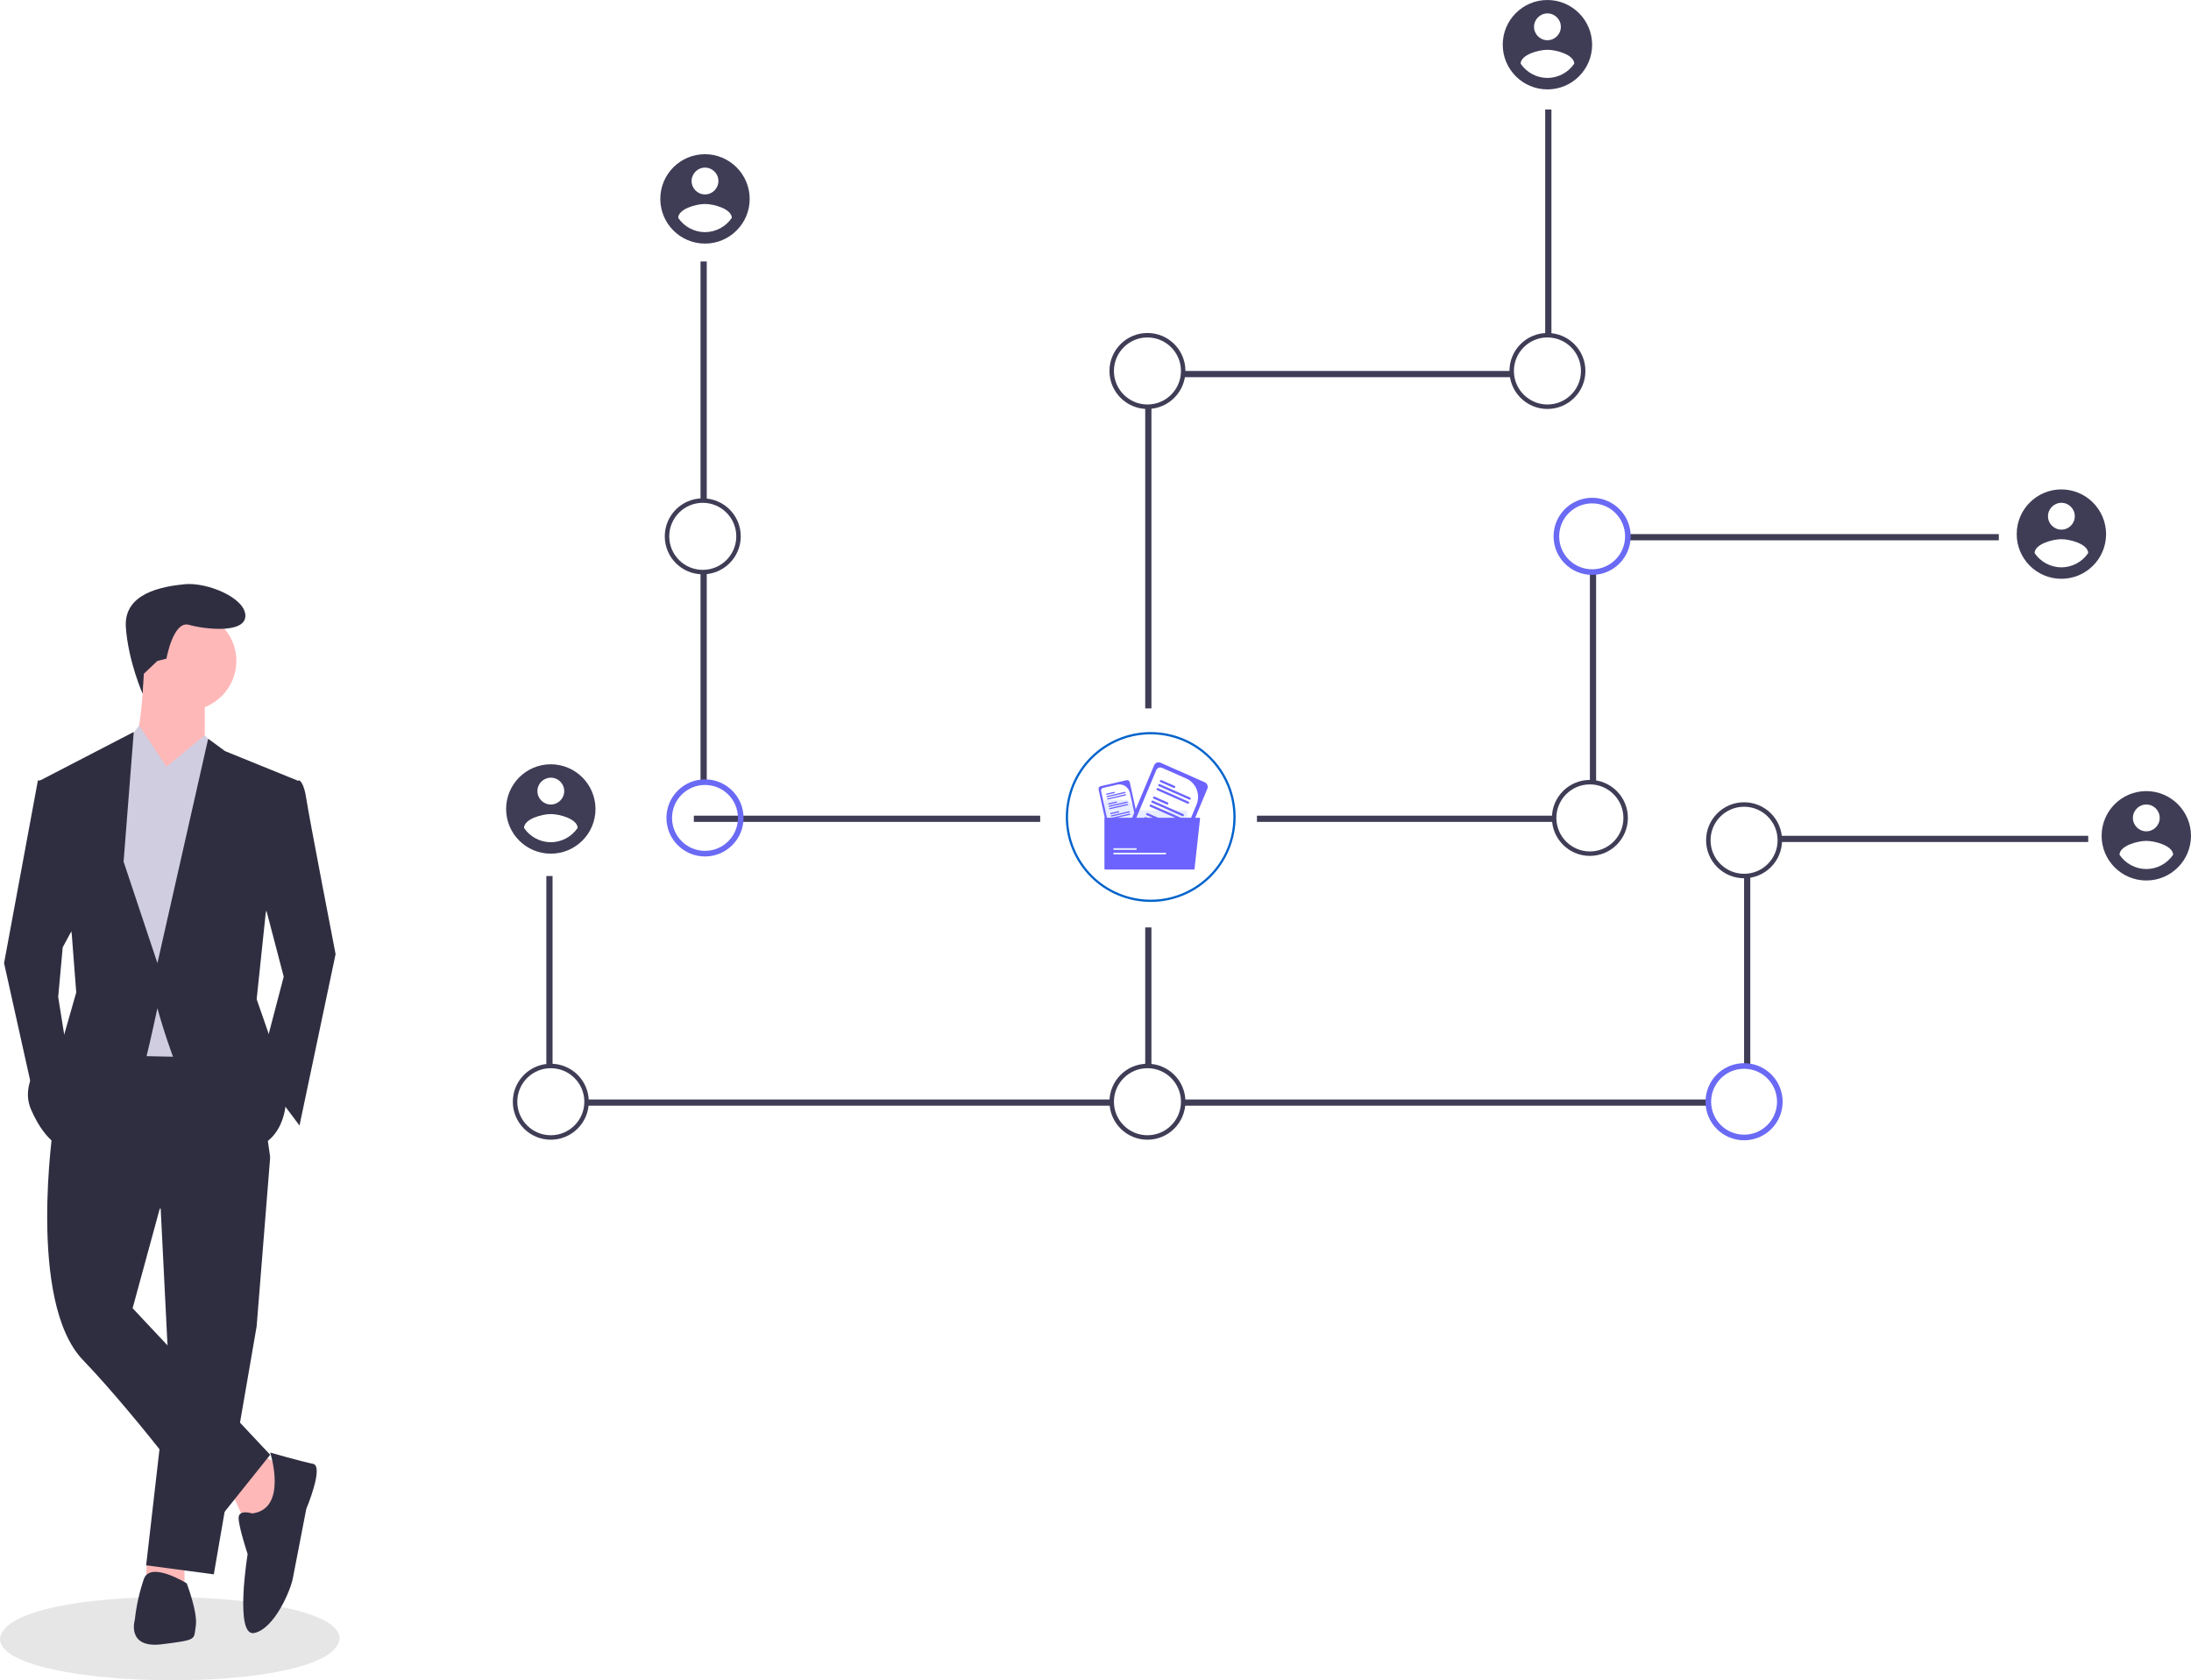 <?xml version="1.0" encoding="UTF-8"?>
<svg aria-label="Illustration gestion de dossier"  width="352.538px" height="270.372px" viewBox="0 0 352.538 270.372" version="1.1" xmlns="http://www.w3.org/2000/svg" xmlns:xlink="http://www.w3.org/1999/xlink">
    <title>undraw_nakamoto_-2-iv6</title>
    <g id="8_Propriétaires" stroke="none" stroke-width="1" fill="none" fill-rule="evenodd">
        <g id="DossierFacile/Propriétaire/Landing/V0.2" transform="translate(-68.462, -3403.628)">
            <g id="Group-2" transform="translate(29, 2050)">
                <g id="Group-3-Copy-2" transform="translate(0, 1146)">
                    <g id="undraw_nakamoto_-2-iv6" transform="translate(0, 181)">
                        <rect id="Rectangle" fill="#3F3D56" fill-rule="nonzero" x="152.179" y="68.7" width="1" height="38.476"></rect>
                        <rect id="Rectangle" fill="#3F3D56" fill-rule="nonzero" x="152.179" y="118.629" width="1" height="33.855"></rect>
                        <rect id="Rectangle" fill="#3F3D56" fill-rule="nonzero" x="151.101" y="157.877" width="55.73" height="1"></rect>
                        <rect id="Rectangle" fill="#3F3D56" fill-rule="nonzero" x="127.37" y="167.586" width="1" height="30.565"></rect>
                        <rect id="Rectangle" fill="#3F3D56" fill-rule="nonzero" x="133.842" y="203.545" width="84.495" height="1"></rect>
                        <g id="Group"></g>
                        <g id="Group"></g>
                        <rect id="Rectangle" fill="#3F3D56" fill-rule="nonzero" x="288.09" y="44.248" width="1" height="36.318"></rect>
                        <rect id="Rectangle" fill="#3F3D56" fill-rule="nonzero" x="229.83" y="86.32" width="52.866" height="1"></rect>
                        <rect id="Rectangle" fill="#3F3D56" fill-rule="nonzero" x="223.73" y="92.073" width="1" height="48.544"></rect>
                        <path d="M152.539,119.042 C149.163,119.042 146.426,116.305 146.426,112.929 C146.426,109.553 149.163,106.816 152.539,106.816 C155.915,106.816 158.651,109.553 158.651,112.929 C158.647,116.304 155.913,119.038 152.539,119.042 Z M152.539,107.535 C149.56,107.535 147.145,109.95 147.145,112.929 C147.145,115.908 149.56,118.323 152.539,118.323 C155.517,118.323 157.932,115.908 157.932,112.929 C157.929,109.952 155.516,107.539 152.539,107.535 L152.539,107.535 Z" id="Shape" fill="#3F3D56" fill-rule="nonzero"></path>
                        <path d="M128.089,210.018 C124.713,210.018 121.977,207.281 121.977,203.905 C121.977,200.528 124.713,197.792 128.089,197.792 C131.465,197.792 134.202,200.528 134.202,203.905 C134.198,207.279 131.463,210.014 128.089,210.018 L128.089,210.018 Z M128.089,198.511 C125.111,198.511 122.696,200.926 122.696,203.905 C122.696,206.883 125.111,209.298 128.089,209.298 C131.068,209.298 133.483,206.883 133.483,203.905 C133.479,200.927 131.066,198.514 128.089,198.511 L128.089,198.511 Z" id="Shape" fill="#3F3D56" fill-rule="nonzero"></path>
                        <ellipse id="Oval" stroke="#6A6AF4" stroke-width="0.9" fill-rule="nonzero" cx="152.898" cy="158.237" rx="5.753" ry="5.753"></ellipse>
                        <rect id="Rectangle" fill="#3F3D56" fill-rule="nonzero" x="301.393" y="112.569" width="59.686" height="1"></rect>
                        <rect id="Rectangle" fill="#3F3D56" fill-rule="nonzero" x="295.281" y="118.629" width="1" height="33.855"></rect>
                        <rect id="Rectangle" fill="#3F3D56" fill-rule="nonzero" x="241.708" y="157.877" width="47.82" height="1"></rect>
                        <rect id="Rectangle" fill="#3F3D56" fill-rule="nonzero" x="325.843" y="161.114" width="49.618" height="1"></rect>
                        <rect id="Rectangle" fill="#3F3D56" fill-rule="nonzero" x="320.09" y="167.586" width="1" height="30.565"></rect>
                        <rect id="Rectangle" fill="#3F3D56" fill-rule="nonzero" x="229.842" y="203.545" width="84.495" height="1"></rect>
                        <rect id="Rectangle" fill="#3F3D56" fill-rule="nonzero" x="223.73" y="175.857" width="1" height="22.294"></rect>
                        <ellipse id="Oval" stroke="#6A6AF4" stroke-width="0.9" fill-rule="nonzero" cx="295.64" cy="112.929" rx="5.753" ry="5.753"></ellipse>
                        <path d="M288.449,92.433 C285.073,92.433 282.337,89.696 282.337,86.32 C282.337,82.944 285.073,80.207 288.449,80.207 C291.825,80.207 294.562,82.944 294.562,86.32 C294.558,89.694 291.823,92.429 288.449,92.433 L288.449,92.433 Z M288.449,80.926 C285.471,80.926 283.056,83.341 283.056,86.32 C283.056,89.299 285.471,91.713 288.449,91.713 C291.428,91.713 293.843,89.299 293.843,86.32 C293.839,83.342 291.426,80.929 288.449,80.926 L288.449,80.926 Z" id="Shape" fill="#3F3D56" fill-rule="nonzero"></path>
                        <path d="M224.09,92.433 C220.714,92.433 217.977,89.696 217.977,86.32 C217.977,82.944 220.714,80.207 224.09,80.207 C227.465,80.207 230.202,82.944 230.202,86.32 C230.198,89.694 227.464,92.429 224.09,92.433 L224.09,92.433 Z M224.09,80.926 C221.111,80.926 218.696,83.341 218.696,86.32 C218.696,89.299 221.111,91.713 224.09,91.713 C227.068,91.713 229.483,89.299 229.483,86.32 C229.479,83.342 227.067,80.929 224.09,80.926 Z" id="Shape" fill="#3F3D56" fill-rule="nonzero"></path>
                        <path d="M320.09,167.946 C316.714,167.946 313.977,165.209 313.977,161.833 C313.977,158.457 316.714,155.72 320.09,155.72 C323.466,155.72 326.202,158.457 326.202,161.833 C326.198,165.207 323.464,167.942 320.09,167.946 L320.09,167.946 Z M320.09,156.439 C317.111,156.439 314.697,158.854 314.697,161.833 C314.697,164.812 317.111,167.227 320.09,167.227 C323.068,167.227 325.483,164.812 325.483,161.833 C325.48,158.855 323.067,156.442 320.09,156.439 L320.09,156.439 Z" id="Shape" fill="#3F3D56" fill-rule="nonzero"></path>
                        <ellipse id="Oval" stroke="#6A6AF4" stroke-width="0.9" fill-rule="nonzero" cx="320.09" cy="203.905" rx="5.753" ry="5.753"></ellipse>
                        <path d="M224.09,210.018 C220.714,210.018 217.977,207.281 217.977,203.905 C217.977,200.528 220.714,197.792 224.09,197.792 C227.465,197.792 230.202,200.528 230.202,203.905 C230.198,207.279 227.464,210.014 224.09,210.018 L224.09,210.018 Z M224.09,198.511 C221.111,198.511 218.696,200.926 218.696,203.905 C218.696,206.883 221.111,209.298 224.09,209.298 C227.068,209.298 229.483,206.883 229.483,203.905 C229.479,200.927 227.067,198.514 224.09,198.511 L224.09,198.511 Z" id="Shape" fill="#3F3D56" fill-rule="nonzero"></path>
                        <path d="M295.281,164.35 C291.905,164.35 289.168,161.613 289.168,158.237 C289.168,154.861 291.905,152.124 295.281,152.124 C298.657,152.124 301.393,154.861 301.393,158.237 C301.389,161.612 298.655,164.346 295.281,164.35 L295.281,164.35 Z M295.281,152.843 C292.302,152.843 289.887,155.258 289.887,158.237 C289.887,161.216 292.302,163.631 295.281,163.631 C298.259,163.631 300.674,161.216 300.674,158.237 C300.671,155.259 298.258,152.847 295.281,152.843 L295.281,152.843 Z" id="Shape" fill="#3F3D56" fill-rule="nonzero"></path>
                        <path d="M128.089,149.607 C124.118,149.607 120.898,152.827 120.898,156.799 C120.898,160.771 124.118,163.99 128.089,163.99 C132.061,163.99 135.28,160.771 135.28,156.799 C135.269,152.832 132.056,149.619 128.089,149.607 L128.089,149.607 Z M128.089,151.765 C129.281,151.765 130.246,152.73 130.246,153.922 C130.246,155.114 129.281,156.08 128.089,156.08 C126.898,156.08 125.932,155.114 125.932,153.922 C125.936,152.732 126.899,151.768 128.089,151.765 L128.089,151.765 Z M128.089,162.151 C126.359,162.143 124.744,161.281 123.775,159.848 C123.809,158.41 126.651,157.618 128.089,157.618 C129.527,157.618 132.369,158.41 132.404,159.848 C131.433,161.28 129.819,162.142 128.089,162.151 L128.089,162.151 Z" id="Shape" fill="#3F3D56" fill-rule="nonzero"></path>
                        <path d="M152.898,51.44 C148.927,51.44 145.707,54.66 145.707,58.631 C145.707,62.603 148.927,65.823 152.898,65.823 C156.87,65.823 160.089,62.603 160.089,58.631 C160.078,54.664 156.865,51.451 152.898,51.44 L152.898,51.44 Z M152.898,53.597 C154.09,53.597 155.056,54.563 155.056,55.755 C155.056,56.946 154.09,57.912 152.898,57.912 C151.707,57.912 150.741,56.946 150.741,55.755 C150.745,54.565 151.708,53.601 152.898,53.597 L152.898,53.597 Z M152.898,63.984 C151.168,63.976 149.553,63.114 148.584,61.681 C148.618,60.243 151.46,59.451 152.898,59.451 C154.336,59.451 157.178,60.243 157.213,61.681 C156.242,63.113 154.628,63.974 152.898,63.984 Z" id="Shape" fill="#3F3D56" fill-rule="nonzero"></path>
                        <path d="M288.449,26.628 C284.478,26.628 281.258,29.848 281.258,33.82 C281.258,37.792 284.478,41.012 288.449,41.012 C292.421,41.012 295.64,37.792 295.64,33.82 C295.629,29.853 292.416,26.64 288.449,26.628 L288.449,26.628 Z M288.449,28.786 C289.641,28.786 290.606,29.752 290.606,30.943 C290.606,32.135 289.641,33.101 288.449,33.101 C287.258,33.101 286.292,32.135 286.292,30.943 C286.296,29.753 287.259,28.79 288.449,28.786 Z M288.449,39.172 C286.719,39.164 285.104,38.303 284.135,36.87 C284.169,35.431 287.011,34.639 288.449,34.639 C289.887,34.639 292.729,35.431 292.764,36.87 C291.793,38.301 290.179,39.163 288.449,39.172 L288.449,39.172 Z" id="Shape" fill="#3F3D56" fill-rule="nonzero"></path>
                        <path d="M371.146,105.378 C367.175,105.378 363.955,108.598 363.955,112.57 C363.955,116.541 367.175,119.761 371.146,119.761 C375.118,119.761 378.337,116.541 378.337,112.57 C378.325,108.602 375.113,105.389 371.146,105.378 Z M371.146,107.535 C372.337,107.535 373.303,108.501 373.303,109.693 C373.303,110.884 372.337,111.85 371.146,111.85 C369.955,111.85 368.989,110.884 368.989,109.693 C368.993,108.503 369.956,107.539 371.146,107.535 L371.146,107.535 Z M371.146,117.922 C369.416,117.914 367.801,117.052 366.831,115.619 C366.866,114.181 369.708,113.389 371.146,113.389 C372.584,113.389 375.426,114.181 375.461,115.619 C374.49,117.051 372.876,117.912 371.146,117.922 L371.146,117.922 Z" id="Shape" fill="#3F3D56" fill-rule="nonzero"></path>
                        <path d="M384.809,153.922 C380.837,153.922 377.618,157.142 377.618,161.114 C377.618,165.086 380.837,168.306 384.809,168.306 C388.78,168.306 392,165.086 392,161.114 C391.988,157.147 388.776,153.934 384.809,153.922 L384.809,153.922 Z M384.809,156.08 C386,156.08 386.966,157.046 386.966,158.237 C386.966,159.429 386,160.395 384.809,160.395 C383.618,160.395 382.652,159.429 382.652,158.237 C382.656,157.047 383.619,156.084 384.809,156.08 Z M384.809,166.466 C383.079,166.458 381.464,165.596 380.494,164.163 C380.529,162.725 383.371,161.933 384.809,161.933 C386.247,161.933 389.089,162.725 389.124,164.163 C388.153,165.595 386.539,166.457 384.809,166.466 L384.809,166.466 Z" id="Shape" fill="#3F3D56" fill-rule="nonzero"></path>
                        <path d="M227.879,145.008 C220.655,143.207 213.339,147.603 211.538,154.828 C209.736,162.053 214.132,169.37 221.356,171.171 C228.58,172.973 235.896,168.577 237.698,161.352 C238.563,157.883 238.015,154.211 236.174,151.146 C234.332,148.081 231.349,145.873 227.879,145.008 L227.879,145.008 Z" id="Path" stroke="#0063CB" stroke-width="0.36" fill-rule="nonzero"></path>
                        <g id="Group-14" transform="translate(216.218, 149.291)" fill-rule="nonzero">
                            <path d="M1.052,6.051 C0.996,6.051 0.951,6.097 0.951,6.153 L0.951,16.736 C0.951,16.792 0.996,16.838 1.052,16.838 L14.153,16.838 C14.209,16.838 14.255,16.792 14.255,16.736 L14.255,7.852 C14.255,7.795 14.209,7.749 14.153,7.749 L6.634,7.749 C6.558,7.749 6.484,7.721 6.428,7.669 L4.737,6.113 C4.694,6.073 4.637,6.051 4.578,6.051 L1.052,6.051 Z" id="Path" fill="#E8EDFF"></path>
                            <g id="undraw_folder_files_re_2cbm-(1)" fill="#6C63FF">
                                <g id="Group-11" transform="translate(0, 2.865)">
                                    <path d="M4.51,0.011 C4.743,-0.043 4.974,0.108 5.027,0.347 L6.164,5.539 C6.135,5.569 6.098,5.59 6.058,5.599 L4.843,5.88 L5.84,5.65 L5.057,2.071 C4.847,1.116 3.924,0.517 2.995,0.73 L0.708,1.259 C0.496,1.308 0.363,1.525 0.41,1.743 L1.486,6.656 L1.155,6.733 L0.011,1.507 C-0.042,1.267 0.105,1.03 0.337,0.976 Z" id="Combined-Shape"></path>
                                    <path d="M5.003,5.385 L2.132,6.048 C2.099,6.056 2.072,6.082 2.061,6.115 C2.051,6.149 2.059,6.186 2.082,6.211 C2.106,6.237 2.141,6.249 2.174,6.241 L5.045,5.577 C5.078,5.569 5.105,5.544 5.116,5.51 C5.126,5.477 5.118,5.44 5.095,5.414 C5.071,5.388 5.036,5.377 5.003,5.385 Z" id="Path"></path>
                                    <path d="M4.92,5.004 L2.049,5.668 C1.997,5.68 1.965,5.733 1.976,5.786 C1.988,5.839 2.039,5.873 2.091,5.861 L4.962,5.197 C5.013,5.185 5.046,5.132 5.034,5.079 C5.023,5.026 4.971,4.992 4.92,5.004 L4.92,5.004 Z" id="Path"></path>
                                    <path d="M3.21,5 L1.966,5.288 C1.932,5.296 1.905,5.321 1.895,5.355 C1.885,5.388 1.893,5.425 1.916,5.451 C1.939,5.477 1.974,5.488 2.008,5.48 L3.252,5.193 C3.286,5.185 3.313,5.16 3.323,5.126 C3.333,5.092 3.325,5.055 3.302,5.03 C3.278,5.004 3.244,4.993 3.21,5 Z" id="Path"></path>
                                    <path d="M4.662,3.828 L1.791,4.492 C1.74,4.504 1.707,4.557 1.719,4.61 C1.73,4.663 1.782,4.696 1.833,4.684 L4.704,4.021 C4.738,4.013 4.765,3.987 4.775,3.954 C4.785,3.92 4.777,3.883 4.754,3.857 C4.73,3.832 4.696,3.82 4.662,3.828 L4.662,3.828 Z" id="Path"></path>
                                    <path d="M4.579,3.448 L1.708,4.112 C1.675,4.119 1.648,4.145 1.637,4.179 C1.627,4.212 1.635,4.249 1.658,4.275 C1.682,4.301 1.717,4.312 1.75,4.304 L4.621,3.64 C4.654,3.633 4.681,3.607 4.692,3.574 C4.702,3.54 4.694,3.503 4.67,3.477 C4.647,3.451 4.612,3.44 4.579,3.448 L4.579,3.448 Z" id="Path"></path>
                                    <path d="M2.869,3.444 L1.625,3.731 C1.591,3.739 1.564,3.765 1.554,3.798 C1.544,3.832 1.552,3.869 1.575,3.895 C1.599,3.92 1.633,3.932 1.667,3.924 L2.911,3.636 C2.945,3.629 2.972,3.603 2.982,3.569 C2.992,3.536 2.984,3.499 2.961,3.473 C2.938,3.447 2.903,3.436 2.869,3.444 L2.869,3.444 Z" id="Path"></path>
                                    <path d="M4.321,2.272 L1.45,2.935 C1.399,2.947 1.366,3 1.378,3.053 C1.389,3.106 1.441,3.14 1.493,3.128 L4.363,2.464 C4.397,2.456 4.424,2.431 4.434,2.397 C4.444,2.363 4.436,2.327 4.413,2.301 C4.39,2.275 4.355,2.264 4.321,2.272 L4.321,2.272 Z" id="Path"></path>
                                    <path d="M4.238,1.891 L1.367,2.555 C1.315,2.567 1.283,2.62 1.295,2.673 C1.306,2.726 1.358,2.76 1.409,2.748 L4.28,2.084 C4.314,2.076 4.341,2.051 4.351,2.017 C4.361,1.983 4.353,1.947 4.33,1.921 C4.306,1.895 4.272,1.884 4.238,1.891 L4.238,1.891 Z" id="Path"></path>
                                    <path d="M2.528,1.887 L1.284,2.175 C1.232,2.187 1.2,2.24 1.211,2.293 C1.223,2.346 1.274,2.379 1.326,2.367 L2.571,2.08 C2.622,2.068 2.655,2.015 2.643,1.962 C2.632,1.909 2.58,1.875 2.528,1.887 L2.528,1.887 Z" id="Path"></path>
                                </g>
                                <g id="Group-12" transform="translate(5.21, 0)">
                                    <path d="M3.732,0.487 C3.903,0.079 4.364,-0.11 4.762,0.065 L11.884,3.212 C12.281,3.388 12.465,3.861 12.294,4.27 L8.587,13.132 C8.513,13.145 8.437,13.135 8.368,13.104 L0,9.407 Z M4.074,1.27 L0.565,9.657 L7.997,12.94 L10.553,6.833 C11.233,5.202 10.5,3.313 8.915,2.611 L5.011,0.886 C4.649,0.727 4.23,0.899 4.074,1.27 Z" id="Combined-Shape"></path>
                                    <path d="M7.043,11.636 L2.143,9.471 C2.086,9.446 2.02,9.454 1.97,9.492 C1.92,9.53 1.894,9.593 1.901,9.657 C1.908,9.72 1.948,9.775 2.005,9.8 L6.905,11.964 C6.962,11.99 7.028,11.982 7.078,11.944 C7.128,11.905 7.154,11.843 7.147,11.779 C7.14,11.716 7.1,11.661 7.043,11.636 L7.043,11.636 Z" id="Path"></path>
                                    <path d="M7.314,10.987 L2.414,8.822 C2.326,8.783 2.224,8.825 2.186,8.916 C2.148,9.007 2.189,9.112 2.277,9.151 L7.177,11.316 C7.234,11.341 7.3,11.333 7.35,11.295 C7.399,11.256 7.426,11.194 7.418,11.13 C7.411,11.067 7.371,11.012 7.314,10.987 L7.314,10.987 Z" id="Path"></path>
                                    <path d="M4.81,9.112 L2.686,8.174 C2.629,8.148 2.563,8.156 2.513,8.195 C2.463,8.233 2.437,8.295 2.444,8.359 C2.452,8.422 2.491,8.477 2.548,8.502 L4.672,9.44 C4.729,9.466 4.795,9.458 4.845,9.419 C4.895,9.381 4.921,9.319 4.914,9.255 C4.906,9.192 4.867,9.137 4.81,9.112 L4.81,9.112 Z" id="Path"></path>
                                    <path d="M8.154,8.979 L3.254,6.815 C3.166,6.776 3.064,6.818 3.026,6.908 C2.988,6.999 3.029,7.104 3.117,7.143 L8.017,9.308 C8.074,9.333 8.14,9.325 8.19,9.287 C8.24,9.249 8.266,9.186 8.258,9.123 C8.251,9.059 8.211,9.004 8.154,8.979 L8.154,8.979 Z" id="Path"></path>
                                    <path d="M8.426,8.331 L3.526,6.166 C3.469,6.141 3.403,6.149 3.353,6.187 C3.303,6.225 3.277,6.288 3.284,6.351 C3.291,6.414 3.331,6.469 3.388,6.494 L8.288,8.659 C8.345,8.684 8.411,8.676 8.461,8.638 C8.511,8.6 8.537,8.537 8.53,8.474 C8.522,8.41 8.483,8.356 8.426,8.331 L8.426,8.331 Z" id="Path"></path>
                                    <path d="M5.921,6.455 L3.797,5.517 C3.709,5.478 3.607,5.52 3.569,5.611 C3.531,5.701 3.571,5.806 3.66,5.845 L5.784,6.784 C5.841,6.809 5.907,6.801 5.957,6.763 C6.006,6.725 6.033,6.662 6.025,6.599 C6.018,6.535 5.978,6.48 5.921,6.455 L5.921,6.455 Z" id="Path"></path>
                                    <path d="M9.266,6.322 L4.366,4.158 C4.278,4.119 4.175,4.161 4.137,4.252 C4.1,4.342 4.14,4.447 4.228,4.486 L9.128,6.651 C9.185,6.676 9.251,6.668 9.301,6.63 C9.351,6.592 9.377,6.529 9.37,6.466 C9.363,6.402 9.323,6.348 9.266,6.322 L9.266,6.322 Z" id="Path"></path>
                                    <path d="M9.537,5.674 L4.637,3.509 C4.549,3.47 4.447,3.512 4.409,3.603 C4.371,3.693 4.412,3.799 4.5,3.838 L9.4,6.002 C9.457,6.028 9.523,6.02 9.573,5.982 C9.623,5.943 9.649,5.881 9.642,5.817 C9.634,5.754 9.594,5.699 9.537,5.674 L9.537,5.674 Z" id="Path"></path>
                                    <path d="M7.033,3.798 L4.909,2.86 C4.82,2.821 4.718,2.863 4.68,2.954 C4.642,3.044 4.683,3.15 4.771,3.189 L6.895,4.127 C6.952,4.152 7.018,4.144 7.068,4.106 C7.118,4.068 7.144,4.005 7.137,3.942 C7.13,3.878 7.09,3.824 7.033,3.798 L7.033,3.798 Z" id="Path"></path>
                                </g>
                                <path d="M1.054,8.927 C1.027,8.927 1,8.938 0.981,8.957 C0.962,8.977 0.951,9.004 0.951,9.032 C0.951,9.036 0.954,17.155 0.954,17.155 C0.96,17.208 1.004,17.249 1.056,17.249 L15.345,17.249 C15.398,17.249 15.441,17.208 15.447,17.155 L16.337,9.044 C16.34,9.014 16.331,8.984 16.311,8.962 C16.292,8.939 16.264,8.926 16.235,8.927 L1.054,8.927 Z M6.024,14.09 L2.51,14.09 C2.435,14.09 2.373,14.027 2.373,13.95 C2.373,13.872 2.435,13.809 2.51,13.809 L6.024,13.809 C6.201,13.806 6.203,14.093 6.024,14.09 Z M10.758,14.826 L2.51,14.826 C2.435,14.826 2.373,14.763 2.373,14.685 C2.373,14.608 2.435,14.545 2.51,14.545 L10.758,14.545 C10.934,14.542 10.936,14.829 10.758,14.826 Z" id="Combined-Shape"></path>
                            </g>
                        </g>
                        <path d="M94.114,290.311 C93.091,299.616 39.381,298.835 39.462,290.311 C40.485,281.006 94.195,281.788 94.114,290.311 Z" id="Path" fill="#E6E6E6" fill-rule="nonzero"></path>
                        <polygon id="Path" fill="#FFB8B8" fill-rule="nonzero" points="76.767 266.888 78.944 271.606 82.936 271.243 85.476 262.896 81.484 260.719"></polygon>
                        <polygon id="Path" fill="#FFB8B8" fill-rule="nonzero" points="63.064 277.754 62.978 281.042 69.146 281.405 69.146 277.413"></polygon>
                        <polygon id="Path" fill="#2F2E41" fill-rule="nonzero" points="65.155 217.895 66.606 246.928 62.978 278.501 73.864 279.953 80.759 240.033 82.936 212.814"></polygon>
                        <path d="M48.1,207.371 C48.1,207.371 43.745,236.041 52.817,245.477 C61.889,254.912 74.227,271.606 74.227,271.606 L82.936,260.719 L60.8,237.13 L65.155,221.162 L82.936,212.815 L80.033,192.854 L53.906,192.492 L48.1,207.371 Z" id="Path" fill="#2F2E41" fill-rule="nonzero"></path>
                        <ellipse id="Oval" fill="#FFB8B8" fill-rule="nonzero" cx="69.509" cy="132.974" rx="7.983" ry="7.984"></ellipse>
                        <path d="M62.615,134.789 C62.615,134.789 62.252,146.039 60.437,147.491 C58.623,148.942 66.969,155.112 66.969,155.112 L72.412,146.402 L72.412,138.418 L62.615,134.789 Z" id="Path" fill="#FFB8B8" fill-rule="nonzero"></path>
                        <polygon id="Path" fill="#D0CDE1" fill-rule="nonzero" points="66.243 150.031 61.838 143.378 59.349 146.765 55.72 156.926 58.623 196.483 75.678 196.846 77.856 151.483 72.412 144.95"></polygon>
                        <path d="M84.75,152.571 L87.653,152.208 C87.653,152.208 88.379,152.571 88.742,155.112 C89.105,157.652 93.459,180.153 93.459,180.153 L87.653,207.734 L81.121,199.024 L85.113,183.782 L81.121,168.539 L84.75,152.571 Z" id="Path" fill="#2F2E41" fill-rule="nonzero"></path>
                        <polygon id="Path" fill="#2F2E41" fill-rule="nonzero" points="47.737 152.208 45.56 152.208 40.117 181.604 45.197 204.468 50.277 196.121 48.825 187.048 49.551 179.064 52.092 174.346"></polygon>
                        <path d="M80.033,270.155 C80.033,270.155 77.856,269.429 77.856,270.88 C77.856,272.332 79.307,276.687 79.307,276.687 C79.307,276.687 77.13,290.115 80.396,289.389 C83.662,288.663 86.202,282.493 86.565,280.679 C86.927,278.864 88.742,269.429 88.742,269.429 C88.742,269.429 91.645,262.533 89.83,262.17 C88.016,261.808 82.936,260.356 82.936,260.356 C82.936,260.356 85.839,269.429 80.033,270.155 Z" id="Path" fill="#2F2E41" fill-rule="nonzero"></path>
                        <path d="M69.509,281.405 C69.509,281.405 63.703,277.776 62.615,280.679 C61.893,282.797 61.406,284.987 61.163,287.211 C61.163,287.211 59.712,291.929 65.518,291.203 C71.324,290.478 70.598,290.478 70.961,288.3 C71.324,286.123 69.509,281.405 69.509,281.405 Z" id="Path" fill="#2F2E41" fill-rule="nonzero"></path>
                        <path d="M64.792,132.974 L66.244,132.611 C66.244,132.611 67.332,126.442 69.872,127.168 C72.412,127.893 78.944,128.619 78.944,125.716 C78.944,122.813 72.775,120.272 69.147,120.635 C65.518,120.998 59.349,122.087 59.712,127.53 C60.075,132.974 62.416,138.27 62.416,138.27 L62.605,135.042 L64.792,132.974 Z" id="Path" fill="#2F2E41" fill-rule="nonzero"></path>
                        <polygon id="Path" fill="#D0CDE1" fill-rule="nonzero" points="72.412 154.386 66.243 150.031 72.412 144.95 74.554 147.52"></polygon>
                        <polygon id="Path" fill="#D0CDE1" fill-rule="nonzero" points="60.8 154.023 66.243 150.031 61.889 143.499 59.349 146.765"></polygon>
                        <path d="M87.29,152.208 L75.678,147.491 L72.957,145.495 L64.792,181.604 L59.349,165.273 L60.982,144.406 L45.922,152.208 L51.003,176.886 L51.729,186.322 L49.551,193.943 C49.551,193.943 41.931,199.387 44.471,205.193 C47.011,211 49.914,211.363 49.914,211.363 C49.914,211.363 62.252,199.75 62.978,196.846 C63.703,193.943 64.792,188.862 64.792,188.862 C64.792,188.862 70.961,212.089 78.218,211.726 C85.476,211.363 85.476,203.742 85.476,203.742 L83.662,195.758 L80.759,187.411 L82.21,173.62 L87.29,152.208 Z" id="Path" fill="#2F2E41" fill-rule="nonzero"></path>
                    </g>
                </g>
            </g>
        </g>
    </g>
</svg>
